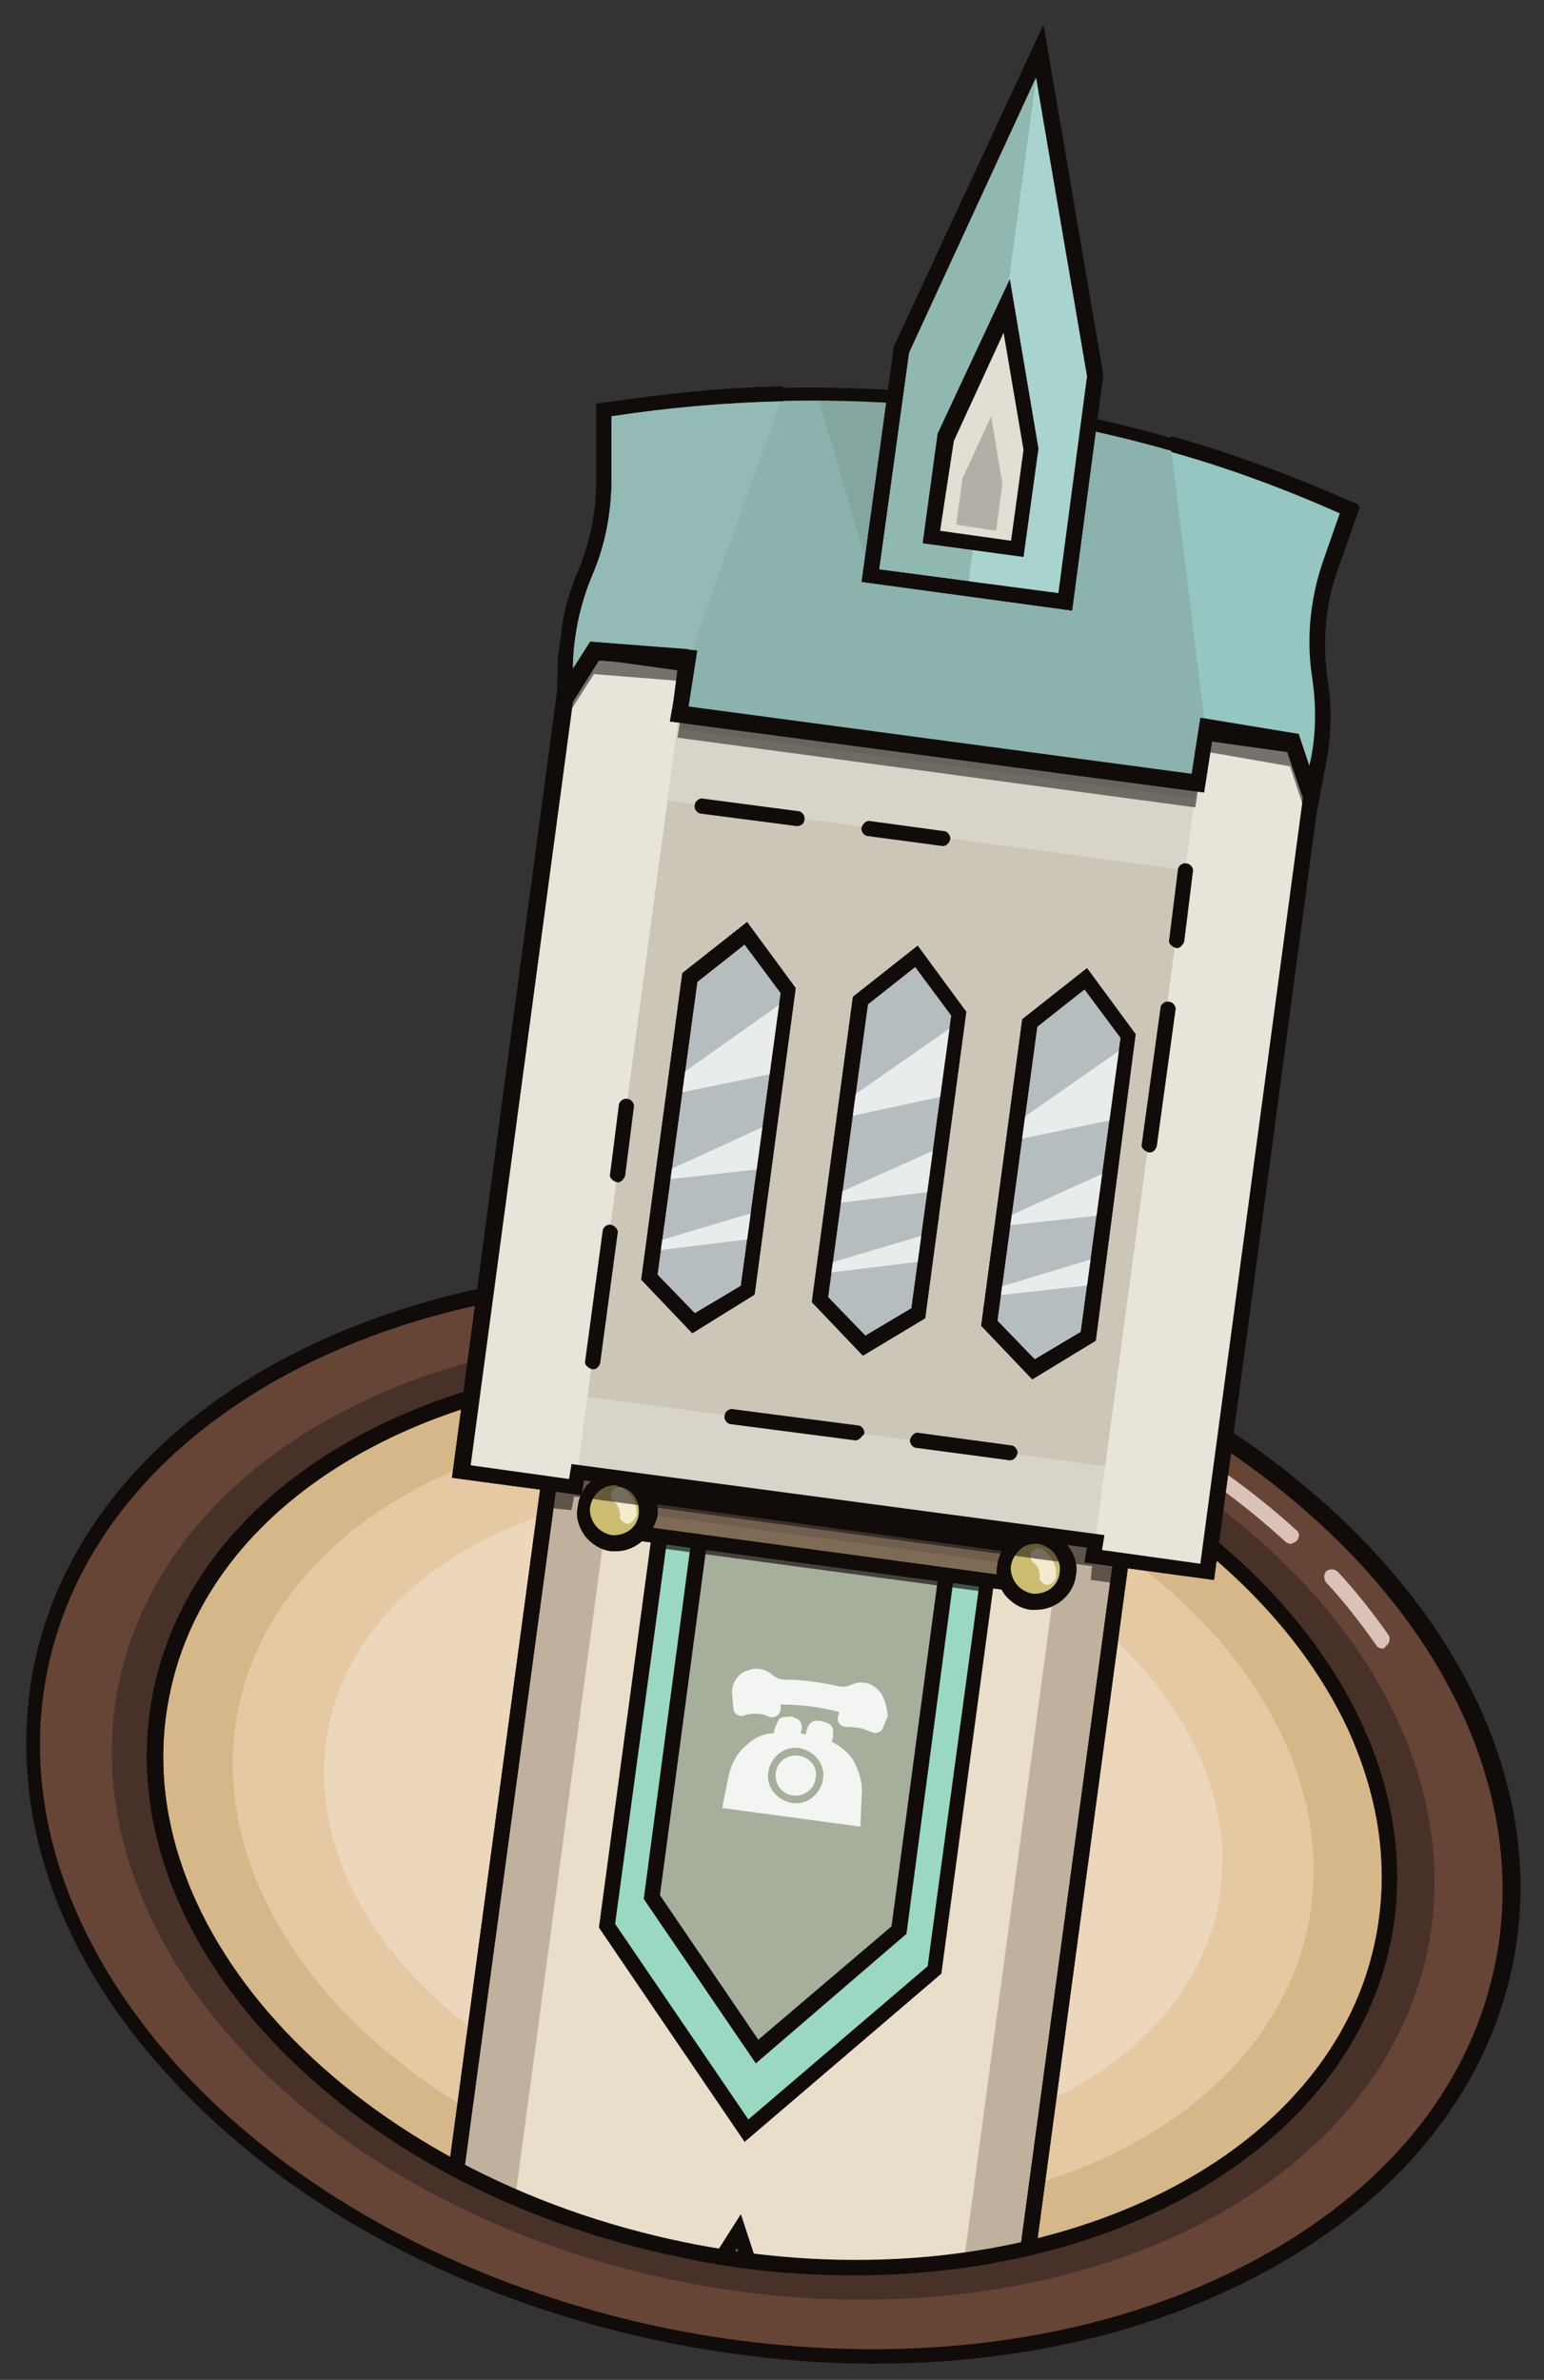 <?xml version="1.0" encoding="utf-8"?>
<!-- Generator: Adobe Illustrator 24.2.3, SVG Export Plug-In . SVG Version: 6.00 Build 0)  -->
<svg version="1.1" id="Lag_1" xmlns="http://www.w3.org/2000/svg" xmlns:xlink="http://www.w3.org/1999/xlink" x="0px" y="0px"
	 viewBox="0 0 124 191" style="enable-background:new 0 0 124 191;" xml:space="preserve">
<rect x="0" y="0" width="124" height="191" fill="#333333" stroke="none"/>
<style type="text/css">
	.st0{fill:#664536;}
	.st1{fill:#110B09;}
	.st2{fill:#DBC2B9;}
	.st3{fill:#473129;}
	.st4{fill:#D6B78A;}
	.st5{fill:#E5C9A3;}
	.st6{fill:#EDD7BC;}
	.st7{clip-path:url(#SVGID_2_);}
	.st8{fill:#BFB19D;}
	.st9{fill:#E8DECA;}
	.st10{fill:#725B4C;}
	.st11{fill:#A0785A;}
	.st12{fill:#B2876B;}
	.st13{fill:#9AD8C2;}
	.st14{fill:#A6AF9C;}
	.st15{opacity:0.66;}
	.st16{fill:#7F6B55;}
	.st17{fill:#705F4F;}
	.st18{fill:#CCBD72;}
	.st19{fill:#F2EBCE;}
	.st20{opacity:0.87;}
	.st21{fill:#FFFFFF;}
	.st22{opacity:0.56;}
	.st23{fill:#CCC6B8;}
	.st24{fill:#D8D4CA;}
	.st25{fill:#E8E4DA;}
	.st26{fill:#B6BDBF;}
	.st27{fill:#E8ECED;}
	.st28{opacity:0.53;}
	.st29{fill:#95C6C1;}
	.st30{fill:#8BB2AD;}
	.st31{fill:#93BAB4;}
	.st32{fill:#84A5A0;}
	.st33{fill:#91B7B1;}
	.st34{fill:#A9D3CE;}
	.st35{fill:#E2DED3;}
	.st36{fill:#B2AFA6;}
</style>
<g>
	<g>
		
			<ellipse transform="matrix(0.197 -0.981 0.981 0.197 -93.149 177.919)" class="st0" cx="62" cy="145.8" rx="42.5" ry="59.9"/>
		<path class="st1" d="M70.1,189.7c-5.4,0-11-0.6-16.5-1.7c-15.8-3.2-29.8-10.5-39.4-20.7c-9.7-10.2-13.7-22.1-11.5-33.5
			c4.7-23.3,35.1-36.9,67.9-30.4c32.7,6.6,55.6,30.9,50.9,54.2c-2.3,11.3-10.6,20.7-23.5,26.5C89.6,187.9,80.1,189.7,70.1,189.7z
			 M54,103.1c-25.4,0-46.4,12.3-50.2,31c-2.2,10.9,1.8,22.4,11.1,32.4c9.4,10,23.2,17.2,38.8,20.4c15.6,3.1,31.1,1.8,43.6-3.8
			c12.5-5.6,20.6-14.6,22.8-25.6l0,0c4.5-22.6-17.9-46.3-49.9-52.7C64.7,103.6,59.3,103.1,54,103.1z"/>
	</g>
	<g>
		<path class="st2" d="M111,132.3c-0.2,0-0.4-0.1-0.5-0.3c-1.2-1.7-2.5-3.4-4-5c-0.2-0.3-0.2-0.6,0-0.9c0.3-0.2,0.6-0.2,0.9,0
			c1.5,1.6,2.9,3.4,4.1,5.1c0.2,0.3,0.1,0.7-0.2,0.9C111.2,132.3,111.1,132.3,111,132.3z"/>
	</g>
	<g>
		<path class="st2" d="M103.6,123.9c-0.1,0-0.3-0.1-0.4-0.2c-3.5-3.2-7.4-6-11.8-8.5c-0.3-0.2-0.4-0.5-0.2-0.8
			c0.2-0.3,0.5-0.4,0.8-0.2c4.5,2.5,8.6,5.4,12.1,8.6c0.3,0.2,0.3,0.6,0,0.9C103.9,123.8,103.8,123.9,103.6,123.9z"/>
	</g>
	<g>
		<path class="st2" d="M83.5,111.5c-0.1,0-0.2,0-0.2,0c-2.9-1.2-5.9-2.2-9-3c-0.3-0.1-0.5-0.4-0.4-0.8c0.1-0.3,0.4-0.5,0.8-0.4
			c3.1,0.8,6.2,1.8,9.1,3c0.3,0.1,0.5,0.5,0.3,0.8C84,111.4,83.8,111.5,83.5,111.5z"/>
	</g>
	<g>
		<ellipse transform="matrix(0.197 -0.981 0.981 0.197 -93.149 177.919)" class="st3" cx="62" cy="145.8" rx="38" ry="53.6"/>
	</g>
	<g>
		
			<ellipse transform="matrix(0.197 -0.981 0.981 0.197 -93.149 177.919)" class="st4" cx="62" cy="145.8" rx="35.5" ry="50.1"/>
		<path class="st1" d="M68.6,182.6c-4.5,0-9.1-0.4-13.7-1.4c-27.4-5.5-46.5-25.8-42.6-45.4c3.9-19.5,29.4-30.9,56.8-25.4
			c27.4,5.5,46.5,25.8,42.6,45.4l0,0C108.4,172,90.3,182.6,68.6,182.6z M55.4,110.3c-21.1,0-38.7,10.2-41.8,25.8
			c-3.8,18.8,14.9,38.5,41.6,43.9c26.7,5.4,51.6-5.6,55.3-24.5l0,0c3.8-18.8-14.9-38.5-41.6-43.9C64.3,110.7,59.7,110.3,55.4,110.3z
			"/>
	</g>
	<g>
		<ellipse transform="matrix(0.197 -0.981 0.981 0.197 -93.149 177.919)" class="st5" cx="62" cy="145.8" rx="31" ry="43.8"/>
	</g>
	<g>
		
			<ellipse transform="matrix(0.197 -0.981 0.981 0.197 -93.149 177.919)" class="st6" cx="62" cy="145.8" rx="25.8" ry="36.4"/>
	</g>
	<g>
		<defs>
			<path id="SVGID_1_" d="M98.2,124.9L114.7,2.4l-62-8.3L36.8,112.5C24.3,116.6,15.1,125,12.9,136c-3.9,19.2,15,39.2,42.1,44.6
				c27.1,5.4,52.2-5.7,56.1-24.9C113.3,144.7,108.1,133.5,98.2,124.9z"/>
		</defs>
		<clipPath id="SVGID_2_">
			<use xlink:href="#SVGID_1_"  style="overflow:visible;"/>
		</clipPath>
		<g class="st7">
			<g>
				<g>
					<g>
						
							<rect x="40.3" y="79.5" transform="matrix(0.991 0.133 -0.133 0.991 20.306 -7.123)" class="st8" width="46.4" height="138"/>
						<path class="st1" d="M77.8,220.7l-47.2-6.3L49.2,76.3l47.2,6.3L77.8,220.7z M32,213.3l44.7,6L95,83.7l-44.7-6L32,213.3z"/>
					</g>
					<g>
						
							<rect x="45.3" y="79.5" transform="matrix(0.991 0.133 -0.133 0.991 20.306 -7.123)" class="st9" width="36.4" height="138"/>
					</g>
					<g>
						<path class="st1" d="M77.8,220.7l-47.2-6.3L49.2,76.3l47.2,6.3L77.8,220.7z M32,213.3l44.7,6L95,83.7l-44.7-6L32,213.3z"/>
					</g>
				</g>
				<g>
					<g>
						<path class="st10" d="M65.7,218.5l-22.7-3l1.1-7.9c0.9-7.1,4-13.7,8.7-19.1l0.6-0.7c1.2-1.4,2.3-2.8,3.2-4.3l2.8-4.4l2,6.1
							c0.5,1.6,1.2,3.2,1.9,4.7l0,0c3.2,6.5,4.4,13.8,3.4,20.9L65.7,218.5z"/>
						<path class="st1" d="M66.2,219.2L42.3,216l1.1-8.5c1-7.2,4-13.9,8.8-19.4l0.6-0.7c1.2-1.3,2.2-2.7,3.2-4.2l3.5-5.5l2.4,7.3
							c0.5,1.6,1.2,3.2,1.9,4.7c3.3,6.6,4.5,14,3.5,21.3L66.2,219.2z M43.7,214.9l21.5,2.9l1-7.2c0.9-7.1-0.2-14.2-3.4-20.6
							c-0.8-1.5-1.4-3.2-2-4.8l-1.6-4.8l-2.1,3.3c-1,1.5-2.1,3-3.3,4.4l-0.6,0.7c-4.6,5.3-7.6,11.8-8.5,18.8L43.7,214.9z"/>
					</g>
					<g>
						<path class="st11" d="M62.7,218L46,215.8l1.3-10.1c0.7-5.2,2.9-10.1,6.4-14l0.5-0.5c0.9-1,1.7-2,2.4-3.2l2.1-3.3l1.5,4.5
							c0.4,1.2,0.9,2.4,1.4,3.5h0c2.3,4.8,3.2,10.1,2.5,15.4L62.7,218z"/>
						<path class="st1" d="M63.2,218.7l-17.9-2.4l1.4-10.7c0.7-5.3,3-10.3,6.5-14.4l0.5-0.5c0.8-1,1.6-2,2.3-3.1l2.8-4.4l1.9,5.7
							c0.4,1.2,0.8,2.3,1.4,3.4c2.4,4.9,3.3,10.3,2.6,15.7L63.2,218.7z M46.7,215.3l15.4,2.1l1.3-9.3c0.7-5.2-0.2-10.3-2.5-15
							c-0.6-1.1-1.1-2.3-1.4-3.6l-1.1-3.2l-1.4,2.2c-0.7,1.1-1.5,2.2-2.4,3.2l-0.5,0.5c-3.4,3.9-5.5,8.6-6.2,13.7L46.7,215.3z"/>
					</g>
					<g>
						<path class="st12" d="M58.6,184.8l1.5,4.5c0.4,1.2,0.9,2.4,1.4,3.5h0c2.3,4.8,3.2,10.1,2.5,15.4l-1.3,10l-8.4-1.1"/>
						<path class="st1" d="M63.2,218.7l-9-1.2l0.2-1.2l7.7,1l1.3-9.3c0.7-5.2-0.2-10.3-2.5-15c-0.6-1.1-1.1-2.3-1.4-3.6L58,185
							l1.2-0.4l1.5,4.5c0.4,1.2,0.8,2.3,1.4,3.4c2.4,4.9,3.3,10.3,2.6,15.7L63.2,218.7z"/>
					</g>
					<g>
						<path class="st1" d="M63.2,218.7l-17.9-2.4l1.4-10.7c0.7-5.3,3-10.3,6.5-14.4l0.5-0.5c0.8-1,1.6-2,2.3-3.1l2.8-4.4l1.9,5.7
							c0.4,1.2,0.8,2.3,1.4,3.4c2.4,4.9,3.3,10.3,2.6,15.7L63.2,218.7z M46.7,215.3l15.4,2.1l1.3-9.3c0.7-5.2-0.2-10.3-2.5-15
							c-0.6-1.1-1.1-2.3-1.4-3.6l-1.1-3.2l-1.4,2.2c-0.7,1.1-1.5,2.2-2.4,3.2l-0.5,0.5c-3.4,3.9-5.5,8.6-6.2,13.7L46.7,215.3z"/>
					</g>
				</g>
				<g>
					<g>
						<g>
							<polygon class="st13" points="75.1,158.1 59.9,171 48.7,154.6 53,122.7 79.3,126.2 							"/>
							<path class="st1" d="M59.8,171.9l-11.7-17.2l4.4-32.7l27.5,3.7l-4.4,32.7L59.8,171.9z M49.4,154.4l10.7,15.7l14.4-12.3
								l4.2-31l-25.1-3.4L49.4,154.4z"/>
						</g>
						<g>
							<polygon class="st14" points="72.2,154.9 60.8,164.7 52.3,152.3 56.2,123.7 76,126.4 							"/>
							<path class="st1" d="M60.7,165.6l-9-13.2l3.9-29.4l21.1,2.8l-3.9,29.4L60.7,165.6z M53,152.1l7.9,11.6l10.7-9.1l3.7-27.7
								l-18.6-2.5L53,152.1z"/>
						</g>
						<g>
							<g class="st15">
								
									<rect x="52.7" y="124.6" transform="matrix(0.991 0.133 -0.133 0.991 17.25 -7.663)" class="st1" width="26.6" height="1.4"/>
							</g>
							<g>
								<g>
									
										<rect x="48.7" y="121.8" transform="matrix(0.991 0.133 -0.133 0.991 16.985 -7.637)" class="st16" width="34.1" height="3.2"/>
									<path class="st1" d="M82.9,127.9l-35-4.7l0.6-4.4l35,4.7L82.9,127.9z M49.3,122.2l32.5,4.4l0.3-1.9l-32.5-4.4L49.3,122.2z"
										/>
								</g>
								<g>
									<polyline class="st17" points="48.8,121.1 49,119.5 82.8,124.1 82.6,125.7 									"/>
									<polygon class="st1" points="83.2,125.7 82,125.6 82.1,124.6 49.6,120.2 49.4,121.2 48.2,121 48.5,118.8 83.5,123.5 
																			"/>
								</g>
								<g>
									<path class="st1" d="M82.9,127.9l-35-4.7l0.6-4.4l35,4.7L82.9,127.9z M49.3,122.2l32.5,4.4l0.3-1.9l-32.5-4.4L49.3,122.2z"
										/>
								</g>
							</g>
							<g>
								<g>
									<circle class="st18" cx="83.2" cy="125.9" r="2.6"/>
									<path class="st1" d="M83.2,129.2c-0.1,0-0.3,0-0.4,0c-0.9-0.1-1.6-0.6-2.1-1.2c-0.5-0.7-0.8-1.5-0.6-2.4
										c0.1-0.9,0.6-1.6,1.2-2.1c0.7-0.5,1.5-0.7,2.4-0.6c0.9,0.1,1.6,0.6,2.1,1.2c0.5,0.7,0.8,1.5,0.6,2.4l0,0
										C86.2,128,84.8,129.2,83.2,129.2z M83.2,123.9c-0.4,0-0.9,0.1-1.2,0.4c-0.4,0.3-0.7,0.8-0.8,1.3c-0.1,0.5,0.1,1.1,0.4,1.5
										c0.3,0.4,0.8,0.7,1.3,0.8c1.1,0.1,2.1-0.6,2.2-1.7l0,0c0.1-0.5-0.1-1.1-0.4-1.5c-0.3-0.4-0.8-0.7-1.3-0.8
										C83.4,123.9,83.3,123.9,83.2,123.9z"/>
								</g>
								<g>
									<path class="st19" d="M84.1,127.2C84.1,127.2,84,127.2,84.1,127.2c-0.4-0.1-0.7-0.4-0.6-0.7c0-0.3-0.1-0.7-0.3-0.9
										l-0.2-0.2c-0.3-0.2-0.3-0.6-0.1-0.9c0.2-0.3,0.6-0.3,0.9-0.1l0.2,0.2c0.6,0.5,0.9,1.2,0.8,2
										C84.7,126.9,84.4,127.2,84.1,127.2z"/>
								</g>
							</g>
							<g>
								<g>
									<circle class="st18" cx="49.4" cy="121.2" r="2.6"/>
									<path class="st1" d="M49.5,124.5c-0.1,0-0.3,0-0.4,0c-0.9-0.1-1.6-0.6-2.1-1.2c-0.5-0.7-0.8-1.5-0.6-2.4
										c0.2-1.8,1.9-3,3.6-2.8c1.8,0.2,3,1.9,2.8,3.6l0,0C52.4,123.3,51,124.5,49.5,124.5z M49.4,119.2c-1,0-1.8,0.7-2,1.7
										c-0.1,0.5,0.1,1.1,0.4,1.5c0.3,0.4,0.8,0.7,1.3,0.8c1.1,0.1,2.1-0.6,2.2-1.7l0,0c0.1-1.1-0.6-2.1-1.7-2.2
										C49.6,119.2,49.5,119.2,49.4,119.2z"/>
								</g>
								<g>
									<path class="st19" d="M50.4,122.3C50.3,122.3,50.3,122.3,50.4,122.3c-0.4-0.1-0.7-0.4-0.6-0.7c0-0.3-0.1-0.6-0.3-0.9
										l-0.2-0.2c-0.3-0.2-0.3-0.6-0.1-0.9c0.2-0.3,0.6-0.3,0.9-0.1l0.2,0.2c0.6,0.5,0.9,1.2,0.8,2
										C50.9,122,50.7,122.3,50.4,122.3z"/>
								</g>
							</g>
						</g>
					</g>
					<g class="st20">
						<g>
							<path class="st21" d="M70.4,135.5L70.4,135.5c-0.6-0.5-1.3-0.6-2-0.3c0,0,0,0,0,0c-0.4,0.2-0.8,0.2-1.2,0.1
								c-1.4-0.3-2.8-0.5-4.2-0.5c-0.4,0-0.8-0.2-1.1-0.5c0,0,0,0,0,0h0c-0.6-0.4-1.3-0.5-1.9-0.2l-0.1,0c-0.7,0.3-1.2,1.1-1.1,1.9
								l0.1,1.1c0,0.4,0.4,0.7,0.8,0.6l0.3-0.1c0.5-0.1,1.1-0.1,1.6,0.1l0.2,0.1c0.4,0.1,0.8-0.1,0.9-0.6l0-0.4
								c1.6,0,3.2,0.2,4.7,0.6l-0.1,0.4c-0.1,0.4,0.2,0.8,0.7,0.8l0.2,0c0.5,0,1.1,0.1,1.5,0.3l0.3,0.1c0.3,0.2,0.8,0,0.9-0.3l0.4-1
								C71.2,136.9,71,136,70.4,135.5z"/>
						</g>
						<g>
							<g>
								<path class="st21" d="M69.2,144.1c0.1-1-0.2-1.9-0.6-2.7l0,0c-0.4-0.7-1.1-1.3-1.8-1.6c0-0.1,0.1-0.3,0.1-0.4l0-0.5
									c0-0.3-0.2-0.5-0.4-0.6l-0.3-0.1c-0.1,0-0.2-0.1-0.4-0.1l-0.3,0c-0.3,0-0.6,0.3-0.7,0.7l-0.1,0.4c-0.1,0-0.3-0.1-0.4-0.1
									l0.1-0.4c0-0.3-0.1-0.7-0.5-0.8l-0.2-0.1c-0.1,0-0.2-0.1-0.4,0l-0.3,0c-0.3,0-0.5,0.2-0.6,0.5l-0.2,0.5c0,0.1-0.1,0.2,0,0.3
									c-0.9,0-1.7,0.4-2.4,1.1h0c-0.7,0.6-1.1,1.5-1.3,2.4l-0.5,2.5l11.1,1.5L69.2,144.1z M63.6,144.7c-1.2-0.2-2.1-1.3-1.9-2.5
									c0.2-1.2,1.3-2.1,2.5-1.9c1.2,0.2,2.1,1.3,1.9,2.5C65.9,144,64.8,144.9,63.6,144.7z"/>
							</g>
							<g>
								<path class="st21" d="M64.1,140.9c-0.9-0.1-1.7,0.5-1.8,1.4c-0.1,0.9,0.5,1.7,1.4,1.8c0.9,0.1,1.7-0.5,1.8-1.4
									C65.7,141.8,65,141,64.1,140.9z"/>
							</g>
						</g>
					</g>
				</g>
			</g>
			<g>
				<g>
					<g class="st22">
						<polygon class="st1" points="96.4,60.7 95.9,64.6 54.3,59 54.8,55.2 45.6,53.9 44.3,117.1 43.8,121 45.9,121.2 46.1,120.1 
							87.7,125.7 87.6,126.8 89.8,127.1 90.4,122 105.6,62 						"/>
					</g>
					<g>
						<g>
							<g>
								<polygon class="st23" points="96.7,58.8 96.2,62.7 54.6,57.1 55.1,53.2 45.9,52 37,118.1 46.2,119.3 46.4,118.2 88,123.7 
									87.8,124.9 97,126.1 105.9,60 								"/>
								<path class="st1" d="M97.5,126.8l-10.4-1.4l0.2-1.2l-40.4-5.4l-0.2,1.2l-10.4-1.4l9-67.3l10.4,1.4l-0.5,3.9L95.6,62l0.5-3.9
									l10.4,1.4L97.5,126.8z M88.5,124.4l7.9,1.1l8.7-64.9l-7.9-1.1l-0.5,3.9l-42.8-5.7l0.5-3.9l-7.9-1.1l-8.7,64.9l7.9,1.1
									l0.2-1.2l42.8,5.7L88.5,124.4z"/>
							</g>
							<g>
								
									<rect x="50.1" y="61.2" transform="matrix(0.991 0.133 -0.133 0.991 9.186 -9.306)" class="st24" width="48.4" height="5.8"/>
							</g>
							<g>
								<line class="st23" x1="64" y1="65.7" x2="56.4" y2="64.7"/>
								<path class="st1" d="M64,66.3C64,66.3,64,66.3,64,66.3l-7.7-1c-0.3,0-0.6-0.4-0.5-0.7c0-0.3,0.4-0.6,0.7-0.5l7.6,1
									c0.3,0,0.6,0.4,0.5,0.7C64.6,66.1,64.3,66.3,64,66.3z"/>
							</g>
							<g>
								<line class="st23" x1="75.7" y1="67.3" x2="69.7" y2="66.5"/>
								<path class="st1" d="M75.7,67.9C75.6,67.9,75.6,67.9,75.7,67.9l-6-0.8c-0.3,0-0.6-0.4-0.5-0.7s0.4-0.6,0.7-0.5l5.9,0.8
									c0.3,0,0.6,0.4,0.5,0.7C76.2,67.7,76,67.9,75.7,67.9z"/>
							</g>
							<g>
								
									<rect x="42.9" y="114.8" transform="matrix(0.991 0.133 -0.133 0.991 16.24 -7.876)" class="st24" width="48.4" height="5.8"/>
							</g>
							<g>
								<path class="st1" d="M81.1,117.2C81,117.2,81,117.2,81.1,117.2l-7.5-1c-0.3,0-0.6-0.4-0.5-0.7s0.4-0.6,0.7-0.5l7.4,1
									c0.3,0,0.6,0.4,0.5,0.7C81.6,117,81.4,117.2,81.1,117.2z"/>
							</g>
							<g>
								<path class="st1" d="M68.7,115.6C68.6,115.6,68.6,115.6,68.7,115.6l-10-1.3c-0.3,0-0.6-0.4-0.5-0.7c0-0.3,0.4-0.6,0.7-0.5
									l10,1.3c0.3,0,0.6,0.4,0.5,0.7C69.2,115.3,69,115.6,68.7,115.6z"/>
							</g>
							<g>
								
									<rect x="41.4" y="52.3" transform="matrix(0.991 0.133 -0.133 0.991 11.796 -5.361)" class="st25" width="9.3" height="66.7"/>
							</g>
							<g>
								<path class="st1" d="M47.6,109.9C47.5,109.9,47.5,109.9,47.6,109.9c-0.4-0.1-0.7-0.4-0.6-0.7l1.4-10.4
									c0-0.3,0.4-0.6,0.7-0.5s0.6,0.4,0.5,0.7l-1.4,10.4C48.1,109.7,47.9,109.9,47.6,109.9z"/>
							</g>
							<g>
								<path class="st1" d="M49.6,94.9C49.5,94.9,49.5,94.9,49.6,94.9c-0.4-0.1-0.7-0.4-0.6-0.7l0.7-5.5c0-0.3,0.4-0.6,0.7-0.5
									c0.3,0,0.6,0.4,0.5,0.7l-0.7,5.5C50.1,94.6,49.9,94.9,49.6,94.9z"/>
							</g>
							<g>
								
									<rect x="92.2" y="59.1" transform="matrix(0.991 0.133 -0.133 0.991 13.152 -12.052)" class="st25" width="9.3" height="66.7"/>
							</g>
							<g>
								<path class="st1" d="M94.5,76.1C94.4,76.1,94.4,76.1,94.5,76.1c-0.4-0.1-0.7-0.4-0.6-0.7l0.7-5.6c0-0.3,0.4-0.6,0.7-0.5
									c0.3,0,0.6,0.4,0.5,0.7l-0.7,5.6C95,75.8,94.8,76.1,94.5,76.1z"/>
							</g>
							<g>
								<path class="st1" d="M92.3,92.5C92.2,92.5,92.2,92.5,92.3,92.5c-0.4-0.1-0.7-0.4-0.6-0.7l1.5-10.9c0-0.3,0.4-0.6,0.7-0.5
									c0.3,0,0.6,0.4,0.5,0.7l-1.5,10.9C92.8,92.3,92.6,92.5,92.3,92.5z"/>
							</g>
						</g>
						<g>
							<path class="st1" d="M97.5,126.8l-10.4-1.4l0.2-1.2l-40.4-5.4l-0.2,1.2l-10.4-1.4l9-67.3l10.4,1.4l-0.5,3.9L95.6,62l0.5-3.9
								l10.4,1.4L97.5,126.8z M88.5,124.4l7.9,1.1l8.7-64.9l-7.9-1.1l-0.5,3.9l-42.8-5.7l0.5-3.9l-7.9-1.1l-8.7,64.9l7.9,1.1
								l0.2-1.2l42.8,5.7L88.5,124.4z"/>
						</g>
					</g>
					<g>
						<g>
							<g>
								<polygon class="st26" points="60,103.6 55.7,106.2 52.1,102.5 55.4,78.4 59.9,74.9 63.3,79.5 								"/>
								<path class="st1" d="M55.6,107l-4.1-4.3l3.3-24.6L60,74l3.9,5.3l-3.3,24.6L55.6,107z M52.8,102.3l3,3.1l3.7-2.2l3.2-23.5
									l-2.9-3.9l-3.8,3L52.8,102.3z"/>
							</g>
							<g>
								<polygon class="st27" points="63.2,80.2 54.3,86.5 54.1,87.8 62.4,86.1 								"/>
							</g>
							<g>
								<polygon class="st27" points="53.3,94.1 61.8,90.2 61.3,93.8 53.2,94.7 								"/>
							</g>
							<g>
								<polygon class="st27" points="52.5,99.7 60.9,97.2 60.6,99.4 52.4,100.4 								"/>
							</g>
							<g>
								<path class="st1" d="M55.6,107l-4.1-4.3l3.3-24.6L60,74l3.9,5.3l-3.3,24.6L55.6,107z M52.8,102.3l3,3.1l3.7-2.2l3.2-23.5
									l-2.9-3.9l-3.8,3L52.8,102.3z"/>
							</g>
						</g>
						<g>
							<g>
								<polygon class="st26" points="73.7,105.4 69.4,108 65.9,104.3 69.1,80.3 73.6,76.7 77,81.3 								"/>
								<path class="st1" d="M69.3,108.8l-4.1-4.3L68.5,80l5.2-4.1l3.9,5.3l-3.3,24.6L69.3,108.8z M66.5,104.1l3,3.1l3.7-2.2
									l3.2-23.5l-2.9-3.9l-3.8,3L66.5,104.1z"/>
							</g>
							<g>
								<polygon class="st27" points="76.9,82.1 68,88.3 67.8,89.7 76.1,87.9 								"/>
							</g>
							<g>
								<polygon class="st27" points="67,95.9 75.5,92.1 75.1,95.6 66.9,96.6 								"/>
							</g>
							<g>
								<polygon class="st27" points="66.2,101.5 74.6,99 74.3,101.2 66.1,102.2 								"/>
							</g>
							<g>
								<path class="st1" d="M69.3,108.8l-4.1-4.3L68.5,80l5.2-4.1l3.9,5.3l-3.3,24.6L69.3,108.8z M66.5,104.1l3,3.1l3.7-2.2
									l3.2-23.5l-2.9-3.9l-3.8,3L66.5,104.1z"/>
							</g>
						</g>
						<g>
							<g>
								<polygon class="st26" points="87.4,107.2 83,109.9 79.5,106.2 82.7,82.1 87.2,78.6 90.6,83.2 								"/>
								<path class="st1" d="M82.9,110.7l-4.1-4.3l3.3-24.6l5.2-4.1l3.9,5.3L88,107.6L82.9,110.7z M80.1,106l3,3.1l3.7-2.2L90,83.3
									l-2.9-3.9l-3.8,3L80.1,106z"/>
							</g>
							<g>
								<polygon class="st27" points="90.5,83.9 81.6,90.1 81.5,91.5 89.7,89.8 								"/>
							</g>
							<g>
								<polygon class="st27" points="80.6,97.8 89.2,93.9 88.7,97.5 80.5,98.4 								"/>
							</g>
							<g>
								<polygon class="st27" points="79.9,103.4 88.2,100.9 87.9,103.1 79.8,104 								"/>
							</g>
							<g>
								<path class="st1" d="M82.9,110.7l-4.1-4.3l3.3-24.6l5.2-4.1l3.9,5.3L88,107.6L82.9,110.7z M80.1,106l3,3.1l3.7-2.2L90,83.3
									l-2.9-3.9l-3.8,3L80.1,106z"/>
							</g>
						</g>
					</g>
				</g>
				<g>
					<g class="st28">
						<path class="st1" d="M105.1,66l-1.5-4.5l-6.9-1.2l-0.7,4.5l-41.6-5.6l0.8-4.5l-7.5-0.6L45.2,58l0.1-2.8
							c0.1-2.4,0.6-4.8,1.5-7.1l0,0c1-2.4,1.5-5,1.5-7.7l0-5.5l0.2,0c20.3-3.2,41-0.4,59.7,8.1l0,0l-1.6,4.5c-1,2.9-1.3,6-0.8,9v0
							c0.4,2.1,0.3,4.3-0.1,6.5L105.1,66z"/>
					</g>
					<g>
						<g>
							<g>
								<path class="st29" d="M105.3,64.1l-1.5-4.5l-6.9-1.2l-0.7,4.5l-41.6-5.6l0.8-4.5l-7.5-0.6L45.4,56l0.1-2.8
									c0.1-2.4,0.6-4.8,1.5-7.1l0,0c1-2.4,1.5-5,1.5-7.7l0-5.5l0.2,0c20.3-3.2,41-0.4,59.7,8.1l0,0l-1.6,4.5c-1,2.9-1.3,6-0.8,9v0
									c0.4,2.1,0.3,4.3-0.1,6.5L105.3,64.1z"/>
								<path class="st1" d="M105.5,66.5l-2.2-6.4l-5.9-1l-0.7,4.5l-42.9-5.7l0.8-4.4l-6.5-0.5l-3.4,5.4l0.1-5.1
									c0.1-2.5,0.6-5,1.6-7.3c1-2.4,1.5-4.9,1.5-7.4l0-6.1l0.7-0.1c20.4-3.2,41.2-0.4,60.1,8.1l0.5,0.2l-1.8,5.1
									c-1,2.8-1.2,5.8-0.8,8.7c0.4,2.2,0.3,4.5-0.1,6.7L105.5,66.5z M55.3,56.7l40.4,5.4l0.7-4.5l7.9,1.3l0.9,2.7l0.2-0.9
									c0.4-2.1,0.4-4.2,0.1-6.3c-0.5-3.1-0.2-6.3,0.8-9.3l1.4-4C89.3,33,69,30.3,49.1,33.4l0,5c0,2.7-0.5,5.4-1.6,7.9
									c-0.9,2.2-1.4,4.5-1.5,6.9l0,0.5l1.4-2.2l8.6,0.7L55.3,56.7z"/>
							</g>
							<g>
								<g>
									<path class="st29" d="M94,35.6c4.9,1.4,9.7,3.2,14.4,5.3l0,0l-1.6,4.5c-1,2.9-1.3,6-0.8,9v0c0.4,2.1,0.3,4.3-0.1,6.5
										l-0.6,3.1l-1.5-4.5l-6.9-1.2"/>
									<path class="st1" d="M105.5,66.5l-2.2-6.4L96.7,59l0.2-1.2l7.3,1.2l0.9,2.7l0.2-0.9c0.4-2.1,0.4-4.2,0.1-6.3
										c-0.5-3.1-0.2-6.3,0.8-9.3l1.4-4c-4.5-2-9.1-3.7-13.8-5l0.3-1.2c4.9,1.4,9.8,3.2,14.5,5.3l0.5,0.2l-1.8,5.1
										c-1,2.8-1.2,5.8-0.8,8.7c0.4,2.2,0.3,4.5-0.1,6.7L105.5,66.5z"/>
								</g>
								<g>
									<path class="st30" d="M96.8,58.4l-0.7,4.5l-41.6-5.6l0.8-4.5l7.6-21.2c10.5-0.2,21,1.1,31.1,4L96.8,58.4z"/>
								</g>
								<g>
									<path class="st31" d="M55.3,52.8l-7.5-0.6L45.4,56l0.1-2.8c0.1-2.4,0.6-4.8,1.5-7.1l0,0c1-2.4,1.5-5,1.5-7.7l0-5.5l0.2,0
										c4.7-0.7,9.4-1.2,14.2-1.3"/>
									<path class="st1" d="M44.7,58.3l0.1-5.1c0.1-2.5,0.6-5,1.6-7.3c1-2.4,1.5-4.9,1.5-7.4l0-6.1l0.7-0.1
										c4.7-0.7,9.5-1.2,14.3-1.3l0,1.2c-4.6,0.1-9.2,0.5-13.8,1.2l0,5c0,2.7-0.5,5.4-1.6,7.9c-0.9,2.2-1.4,4.5-1.5,6.9l0,0.5
										l1.4-2.2l7.9,0.6l-0.1,1.2l-7.2-0.6L44.7,58.3z"/>
								</g>
								<g>
									<path class="st32" d="M69.9,46.2l-4.3-14.7c0,0,10.8-0.7,14,1.9l6,14.9L69.9,46.2z"/>
								</g>
								<g>
									<path class="st1" d="M105.5,66.5l-2.2-6.4l-5.9-1l-0.7,4.5l-42.9-5.7l0.8-4.4l-6.5-0.5l-3.4,5.4l0.1-5.1
										c0.1-2.5,0.6-5,1.6-7.3c1-2.4,1.5-4.9,1.5-7.4l0-6.1l0.7-0.1c20.4-3.2,41.2-0.4,60.1,8.1l0.5,0.2l-1.8,5.1
										c-1,2.8-1.2,5.8-0.8,8.7c0.4,2.2,0.3,4.5-0.1,6.7L105.5,66.5z M55.3,56.7l40.4,5.4l0.7-4.5l7.9,1.3l0.9,2.7l0.2-0.9
										c0.4-2.1,0.4-4.2,0.1-6.3c-0.5-3.1-0.2-6.3,0.8-9.3l1.4-4C89.3,33,69,30.3,49.1,33.4l0,5c0,2.7-0.5,5.4-1.6,7.9
										c-0.9,2.2-1.4,4.5-1.5,6.9l0,0.5l1.4-2.2l8.6,0.7L55.3,56.7z"/>
								</g>
							</g>
						</g>
						<g>
							<g>
								<g>
									<polygon class="st33" points="85.5,48.3 69.9,46.2 72.3,28.1 83.5,4.1 88,30.2 									"/>
									<path class="st1" d="M86.1,49l-16.9-2.3l2.6-18.9l12-25.8l4.8,28.1L86.1,49z M70.6,45.7L85,47.6l2.3-17.4l-4.1-24L73,28.3
										L70.6,45.7z"/>
								</g>
								<g>
									<polyline class="st34" points="83.5,4.1 88,30.2 85.5,48.3 77.7,47.3 									"/>
								</g>
								<g>
									<path class="st1" d="M86.1,49l-16.9-2.3l2.6-18.9l12-25.8l4.8,28.1L86.1,49z M70.6,45.7L85,47.6l2.3-17.4l-4.1-24L73,28.3
										L70.6,45.7z"/>
								</g>
								<g>
									<polygon class="st35" points="81.7,44 74.8,43.1 75.9,35.1 80.8,24.5 82.7,36 									"/>
									<path class="st1" d="M82.2,44.7l-8.1-1.1l1.2-8.8l5.8-12.4L83.4,36L82.2,44.7z M75.5,42.6l5.7,0.8l1-7.3l-1.6-9.4l-4,8.7
										L75.5,42.6z"/>
								</g>
								<g>
									<polygon class="st36" points="80,42.6 76.8,42.1 77.3,38.4 79.6,33.4 80.5,38.8 									"/>
								</g>
							</g>
						</g>
					</g>
				</g>
			</g>
		</g>
	</g>
	<g>
		<path class="st1" d="M68.6,182.6c-4.5,0-9.1-0.4-13.7-1.4c-27.4-5.5-46.5-25.8-42.6-45.4c0.9-4.4,2.9-8.5,5.9-12.1l1,0.8
			c-2.9,3.5-4.8,7.4-5.6,11.6c-3.8,18.8,14.9,38.5,41.6,43.9c26.7,5.4,51.6-5.6,55.3-24.5c1-5.2,0.4-10.4-1.8-15.7l1.1-0.5
			c2.3,5.5,2.9,11,1.9,16.4C108.4,172,90.3,182.6,68.6,182.6z"/>
	</g>
</g>
</svg>
